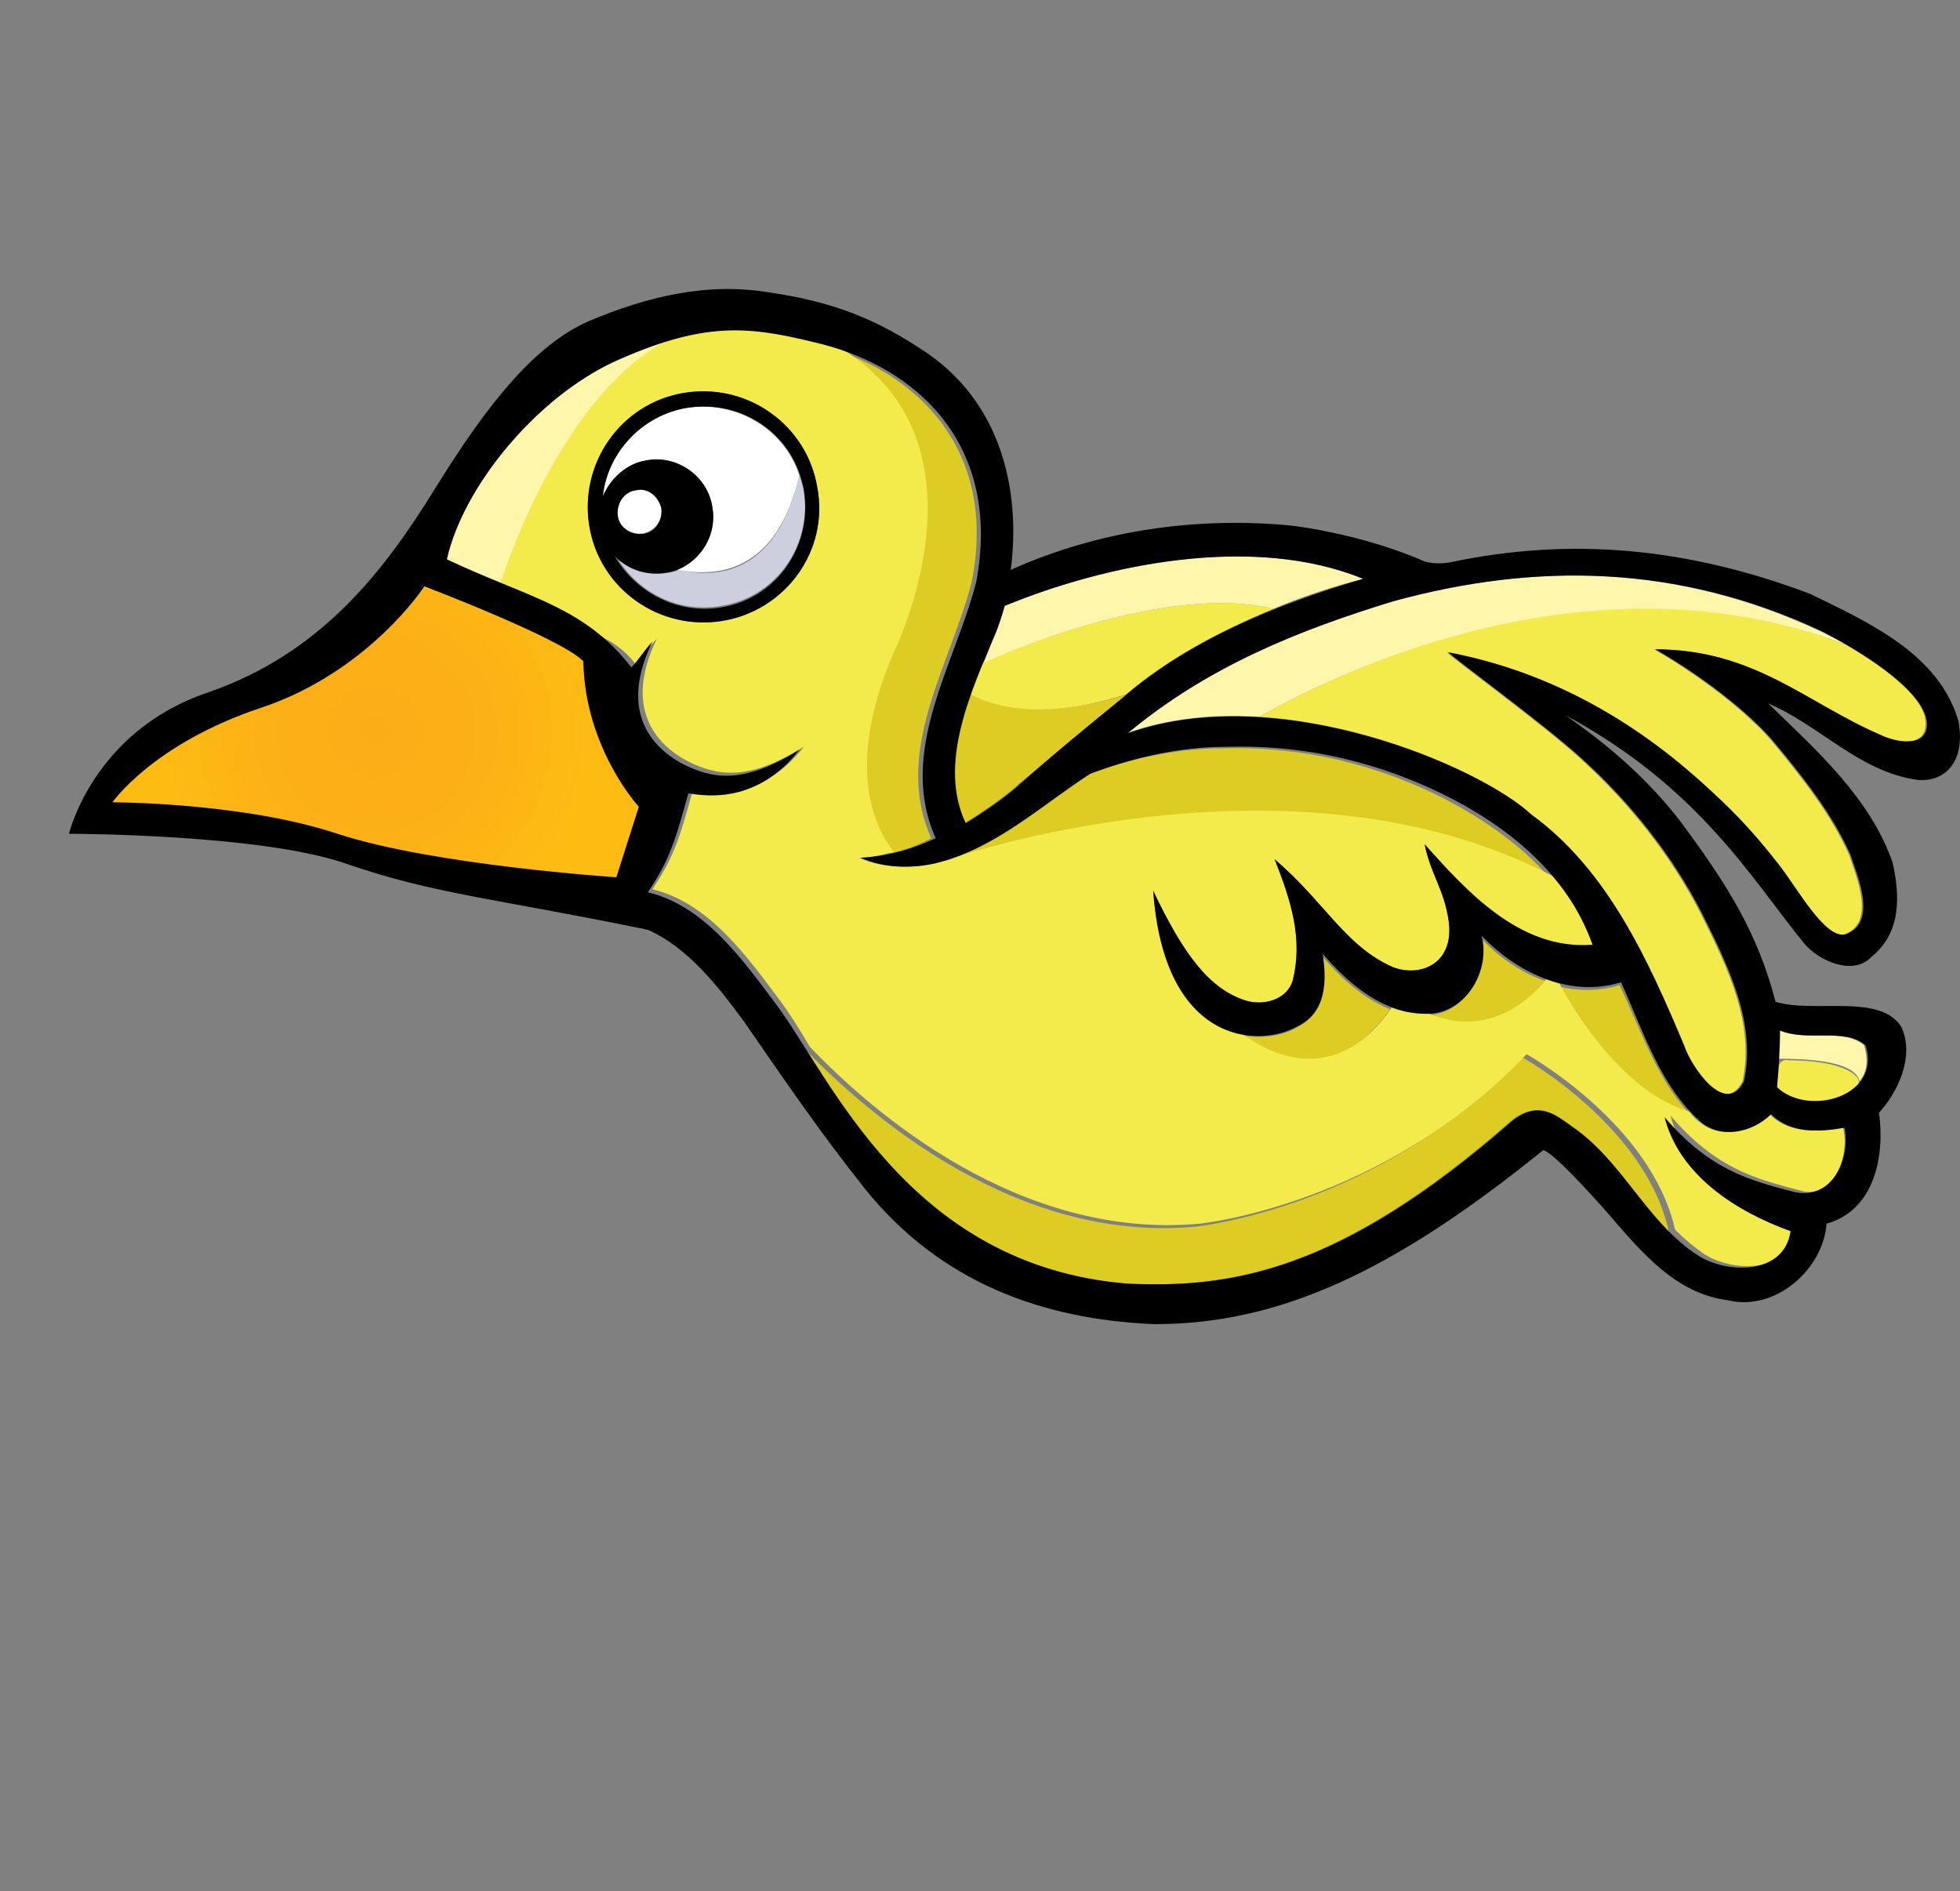 <?xml version="1.0" encoding="utf-8"?>
<!-- Generator: Adobe Illustrator 19.2.0, SVG Export Plug-In . SVG Version: 6.00 Build 0)  -->
<svg version="1.1" xmlns="http://www.w3.org/2000/svg" xmlns:xlink="http://www.w3.org/1999/xlink" x="0px" y="0px"
	 viewBox="0 0 130.7 126.1" style="enable-background:new 0 0 130.7 126.1;" xml:space="preserve">
<rect x="0" y="0" width="130.7" height="126.1" fill="#808080" stroke="none"/>
<style type="text/css">
	.st0{display:none;}
	.st1{display:inline;}
	.st2{fill:#FFFFFF;}
	.st3{fill:#010101;}
	.st4{fill:#DCCC23;}
	.st5{fill:#F3EB4B;}
	.st6{fill:#FDF6AB;}
	.st7{fill:#CDCFDE;}
	.st8{display:inline;fill:#010101;}
	.st9{display:inline;fill:url(#SVGID_1_);}
	.st10{fill:url(#SVGID_2_);}
	.st11{fill:url(#SVGID_3_);}
	.st12{display:inline;fill:url(#SVGID_4_);}
</style>
<g id="Layer_1" class="st0">
	<g class="st1">
		<path class="st2" d="M49.3,32.7c3.7,0,6.7,3,6.7,6.7c0,3.7-3,6.7-6.7,6.7c-2.9,0-5.4-1.9-6.3-4.5c0.7,1,1.8,1.7,3.2,1.7
			c2.1,0,3.8-1.7,3.8-3.8c0-2.1-1.7-3.8-3.8-3.8c-1.4,0-2.6,0.8-3.3,1.9C43.7,34.8,46.3,32.7,49.3,32.7z"/>
		<ellipse class="st2" cx="45" cy="39" rx="1.4" ry="1.4"/>
		<path class="st3" d="M42.9,37.6c-0.2,0.6-0.2,1.2-0.2,1.8c0,0.8,0.1,1.5,0.4,2.2c-0.4-0.6-0.7-1.3-0.7-2.1
			C42.4,38.8,42.5,38.2,42.9,37.6z"/>
		<path class="st4" d="M100.5,66.3c-1.9-0.5-3.8-0.9-5.7-1c0.2,1.5,0.4,3.2-1,4.2c-0.7,0.4-1.4,0.7-2.1,0.9
			C95.2,70.8,99.9,70.6,100.5,66.3z"/>
		<path class="st4" d="M88,70.5c-2.2-0.4-4.3-1.6-5.9-3.1c0.3,1.9,0.5,3.9-0.1,5.7c-0.7,2-1.9,3-3.2,3.1
			C80.9,76.9,85.8,77.7,88,70.5z"/>
		<path class="st4" d="M94.9,75.9c-17.5,21.6-34.1,6.7-34.1,6.7c-5.4-4-9.8-8.2-13-11.4C51.8,77.6,56.3,84,63,87.7
			c5.2,2.9,11.7,3.6,17.3,2.2c4-1,12-4.5,17-11.4c3.1-1.3,6.9,0,9.3,2.3c1.4,1.4,2.9,2.9,4.7,3.8C104.9,72,94.9,75.9,94.9,75.9z"/>
		<path class="st4" d="M59.7,51.8c-4.6,6.4-2.3,12.7-1.3,14.8c1.6,0.1,3.5-0.3,2.4-2.1C58.4,58,63.6,52.7,66,47.3
			c2.7-7.3-0.2-12.9-5.3-16.1C68.4,40.7,59.7,51.8,59.7,51.8z"/>
		<path class="st4" d="M64.9,31.1c0.3,0.2,0.5,0.5,0.8,0.7c6.4,6.3,3.5,15.7,1.3,18.9c-2.5,4-6.2,9.2-3.3,13.9
			c4.5-2.7,5.7-7.9,6.5-12.7c0.7-4.6,1.5-12.4,3.4-18c0.5-1.4,1-2.6,1.5-3.7C72.7,31.7,69.3,32.6,64.9,31.1z"/>
		<path class="st5" d="M84.1,16.3c-14.9,3.6-19.6,10.6-20.9,13.5c0.6,0.4,1.2,0.9,1.7,1.4c4.4,1.5,7.8,0.5,10.3-0.9
			c2.2-4.3,5.3-6.6,9.5-8.4c-2.4,0.3-4.9,1.4-7.2,1.5c1.3-1.8,4.2-2.2,6.3-3c5.5-1.1,19.5-8.2,23.2-15.9c0.4-0.8,0.2-2.1-0.9-2.1
			c-0.6-0.1-1.3,0.1-2,0.5C96.6,14.1,84.1,16.3,84.1,16.3z"/>
		<path class="st6" d="M63.2,29.8c1.3-2.9,6-9.9,20.9-13.5c0,0,12.5-2.2,19.9-13.3c-1.3,0.6-2.7,1.6-3.8,2.3
			c-2.8,1.8-5.7,4.2-10.7,6.2c-7.4,2.8-15.1,4.7-22.1,8.4c-3.3,1.6-6.4,4.4-6.8,8.1C60.6,28.1,61.8,28.8,63.2,29.8z"/>
		<path class="st5" d="M120,70.8c-4.3,1.4-11.4-1.5-15-3.2c-1.5-0.5-3-0.9-4.5-1.3c-0.6,4.3-5.3,4.5-8.8,4.1
			c-1.2,0.3-2.5,0.3-3.8,0.1c-2.1,7.3-7.1,6.5-9.2,5.8c-0.8,0.1-1.6-0.1-2.5-0.5C73.9,73.6,73.3,70,73,67c1.2,3.3,1.6,4.6,3.2,6.3
			c1.1,0.8,3,0.7,3.5-0.7c1.6-4.2-0.4-9.6-1.5-12.5c0.7-0.8,2.7,3.2,3.5,4.1c2.4,2.9,5.9,4.9,9.7,4.3c2-0.4,1.5-2.8,0.1-3.6
			c-4.2-2.4-7.6-6.5-9-11.1c2.6,2.4,7.9,4.3,9.8,4.8c2.4,0.6,4.9,1,7.3,1c2.1,0.1,5-0.6,5-3.1c0-1.6-1.6-2.8-3.2-2.8
			c-3.4-0.2-6.3-0.9-9.5-2.1c-1.6-0.6-5.8-3-6.2-4c5.9,1.2,11.6,2.2,18,1.1c10.1-2,9.4-4.7,8.1-5.2c-4.1-0.9-7.4-0.4-11.2-0.8
			c-3.8-0.3-9.5-1.3-11.5-2.6c8.7,0.3,17.5-1.8,25-6.4c2.1-1.3,4.4-2.9,5.1-5.4c0.6-2.4-2.6-0.5-4.6,0c-8.2,2.3-21.1,4.6-25.2,2.3
			c2.3,0.2,10.6-3.2,12.5-4.1c4.8-2.1,9.5-4.6,13.5-8c1.9-1.7,4.2-3.5,5.7-5.7c1.9-2.4,1.9-3.6,0.9-3.8
			c-3.1,7.6-31.8,16.8-31.8,16.8c-9.3,2.5-11.6,11.6-11.6,11.6c-1.6,5.3-2,10.2-3,13.7c-2.6,9.4-6.1,12.3-8,13.2
			c-2.7,3-6.8,4.5-10.5,3c-0.1-0.2-0.1-0.5-0.2-0.7c0.3,0.1,0.8,0.2,1.2,0.2c-1-2-3.3-8.4,1.3-14.8c0,0,8.7-11.2,1-20.6
			c-0.9-0.5-1.8-1-2.7-1.4c-2.5-0.9-4.9-1.6-7.5-1.9C41.2,29.1,34,41.7,32.8,43.8c3.6,2.9,6.7,1.1,10,5.3c0.6-0.4,1.1-1,1.6-1.4
			c-4.1,5.7,0.8,8.7,2.3,9.2c2,0.8,4.2,0.2,6.1-0.6c-3.3,3-6.6,2-7.7,1.7c-1.2,2.7-1.9,4.1-3.8,6.1c2.3,1.1,3.4,2.2,4.6,3.9
			c0.6,1.1,1.3,2.1,1.9,3.2c3.1,3.2,7.6,7.4,13,11.4c0,0,16.6,14.9,34.1-6.7c0,0,10-3.9,16.5,8.7c1.2,0.6,2.4,0.9,3.8,0.8
			c1.8-0.4,3.3-1.8,4.4-3.3c-4,1.3-8.8-1.6-10.1-5.4c2.3,1.5,4.3,3.9,7.3,3.7c2.5,0.4,4.8-1.5,5.1-3.9c-3.9,0.7-8.7-0.2-11.1-3.6
			c3.9,2.3,9.8,3.7,13.2-0.1c0.7-0.9,0.9-1.8,0.6-2.4C123.3,69.6,120,70.8,120,70.8z M49.3,47.1c-4.2,0-7.7-3.4-7.7-7.7
			c0-4.2,3.4-7.7,7.7-7.7c4.2,0,7.7,3.4,7.7,7.7C57,43.6,53.6,47.1,49.3,47.1z"/>
		<path class="st6" d="M75.9,50.9c1-3.5,1.3-8.4,3-13.7c0,0,2.3-9,11.6-11.6c0,0,28.7-9.2,31.8-16.8c-0.9-0.2-2.5,0.4-4.2,1.6
			c-9,4.6-18.3,7.8-27.5,11.1c-5.5,1.5-10.8,5-13.4,10.2c-5.2,9.7-2.4,21.8-8.3,31.2c-0.3,0.4-0.6,0.8-0.9,1.2
			C69.8,63.2,73.2,60.3,75.9,50.9z"/>
		<path class="st6" d="M119.7,69.7c-5,0.9-9.8-0.6-14.6-2c3.6,1.7,10.7,4.6,15,3.2c0,0,3.3-1.2,4.6-0.5
			C124.1,69.1,122.1,68.7,119.7,69.7z"/>
		<path class="st6" d="M50.5,27.9c-2.2-0.2-4.5-0.1-7.3,0.7C38,30.1,31.3,38.7,29.3,43.3c0.9,0.6,2,1,2.8,1.6
			C33.4,42.8,41.2,29.1,50.5,27.9z"/>
		<g id="XMLID_2_">
			<g>
				<path class="st7" d="M55.5,36.9c0-0.5,0-1-0.1-1.5c0.7,1.1,1.2,2.5,1.2,3.9c0,4-3.2,7.2-7.1,7.2c-3.4,0-6.3-2.5-6.9-5.7
					c1.3,2,3.4,3.2,5.9,3.2C52.4,44.1,55.5,40.9,55.5,36.9z"/>
			</g>
		</g>
		<path class="st3" d="M126.7,68.1c1.8,2.1,0.2,4.7-1.3,6.4c-0.4,5.6-3.7,6.2-5.1,9.6c-1.3,2.3-3.7,3.5-6.2,3.6
			c-7.4-0.2-8.4-8.9-14.7-8.1C83,99.7,66.2,92.4,61.2,89.5c-6.4-3.9-11.2-10.1-14.6-16.7c-1.4-2.7-6.3-6.6-6.3-6.6
			s-13.9-3.3-21.6-5.4S5.2,59.6,5.2,59.6s2-6.4,12.3-9.9c10.3-3.5,9.5-9,13.1-14.4s4.8-7.8,13.3-9.7c4.6-1,9.3-0.5,13.9,1.3
			c1.9-10.3,20.4-13.5,25.2-15.4C88.8,9.7,93.4,7.6,99.3,3c2.9-1.9,5.9-4,8.8-2.6c1.8,1.1,1.5,3.7,0.7,5.5c-2.7,6-8.9,9.1-14.3,12.3
			c8.6-3,16.5-6.7,24.6-11c1.2-0.5,3.1-1.2,4.5-0.5c2,0.7,2.1,3.3,1.3,5c-4.7,7.7-12.5,13-20.8,16.4c5-0.8,8.8-1.2,14.7-3.3
			c2.9-0.9,3.2,2.9,1.6,6c-4.2,7.2-13.2,8.4-20.7,10.1c3.3,0.2,6.4,0,9.8-0.1c2.1-0.2,5.1,0.4,5.5,2.9c0.3,2.7-2.6,4-4.6,5
			c-3.5,1.6-6.9,2.3-10.5,2.5c1.8,0.6,3.3,0.9,5,1.7c2,1,3.1,4.1,1.4,6.3c-4.1,4.4-13,2.9-18.6-0.2c2,1.6,3.7,4.2,6.5,4.1
			c8.1,0.5,15.4,5.6,23.6,4.4C120.7,66.6,124.5,65.5,126.7,68.1z M124,72.7c2.1-2.7-0.7-4.6-4.4-3c-8.6,1.5-16.4-3.7-24.8-4.4
			c0.2,1.5,0.4,3.2-1,4.2c-3.7,2.5-8.8,0.8-11.8-2.1c0.3,1.9,0.5,3.9-0.1,5.7c-1.1,3.2-3.5,3.8-5.6,2.6C73.9,73.6,73.3,70,73,67
			c1.2,3.3,1.6,4.6,3.2,6.3c1.1,0.8,3,0.7,3.5-0.7c1.6-4.2-0.4-9.6-1.5-12.5c0.7-0.8,2.7,3.2,3.5,4.1c2.4,2.9,5.9,4.9,9.7,4.3
			c2-0.4,1.5-2.8,0.1-3.6c-4.2-2.4-7.6-6.5-9-11.1c2.6,2.4,7.9,4.3,9.8,4.8c2.4,0.6,4.9,1,7.3,1c2.1,0.1,5-0.6,5-3.1
			c0-1.6-1.6-2.8-3.2-2.8c-3.4-0.2-6.3-0.9-9.5-2.1c-1.6-0.6-5.8-3-6.2-4c5.9,1.2,11.6,2.2,18,1.1c10.1-2,9.4-4.7,8.1-5.2
			c-4.1-0.9-7.4-0.4-11.2-0.8c-3.8-0.3-9.5-1.3-11.5-2.6c8.7,0.3,17.5-1.8,25-6.4c2.1-1.3,4.4-2.9,5.1-5.4c0.6-2.4-2.6-0.5-4.6,0
			c-8.2,2.3-21.1,4.6-25.2,2.3c2.3,0.2,10.6-3.2,12.5-4.1c4.8-2.1,9.5-4.6,13.5-8c1.9-1.7,4.2-3.5,5.7-5.7c3.5-4.5,0.5-4.8-3.3-2.3
			c-9,4.6-18.3,7.8-27.5,11.1c-5.5,1.5-10.8,5-13.4,10.2c-5.2,9.7-2.4,21.8-8.3,31.2c-2.6,3.8-7.2,5.9-11.4,4.2
			c-0.1-0.2-0.1-0.5-0.2-0.7c1.4,0.4,5,0.4,3.7-1.9C58.4,58,63.6,52.7,66,47.3c3.2-8.5-1.4-14.7-8.1-17.5c-4.7-1.6-8.7-2.8-14.8-1.2
			c-5.2,1.5-10.9,9.2-12.8,13.9c5,3.5,10.1,2,12.4,6.6c0.6-0.4,1.1-1,1.6-1.4c-4.1,5.7,0.8,8.7,2.3,9.2c2,0.8,4.2,0.2,6.1-0.6
			c-3.3,3-6.6,2-7.7,1.7c-1.2,2.7-1.9,4.1-3.8,6.1c2.3,1.1,3.4,2.2,4.6,3.9c4.4,7.5,9.3,15.4,17.1,19.7c5.2,2.9,11.7,3.6,17.3,2.2
			c4-1,12-4.5,17-11.4c3.1-1.3,6.9,0,9.3,2.3c2.2,2.4,5,4.9,8.5,4.6c1.8-0.4,3.3-1.8,4.4-3.3c-4,1.3-8.8-1.6-10.1-5.4
			c2.3,1.5,4.3,3.9,7.3,3.7c2.5,0.4,4.8-1.5,5.1-3.9c-3.9,0.7-8.7-0.2-11.1-3.6C114.8,75.1,120.6,76.6,124,72.7z M106.9,4.6
			c0.4-0.8,0.2-2.1-0.9-2.1c-1.7-0.2-4.1,1.6-5.8,2.8c-2.8,1.8-5.7,4.2-10.7,6.2c-7.4,2.8-15.1,4.7-22.1,8.4
			c-3.3,1.6-6.4,4.4-6.8,8.1c0,0.2,3.1,1.8,5.1,3.9c6.4,6.3,3.5,15.7,1.3,18.9c-2.5,4-6.2,9.2-3.3,13.9c4.5-2.7,5.7-7.9,6.5-12.7
			c0.7-4.6,1.5-12.4,3.4-18c2.2-6.8,5.7-9.8,11-12.1c-2.4,0.3-4.9,1.4-7.2,1.5c1.3-1.8,4.2-2.2,6.3-3
			C89.2,19.3,103.2,12.2,106.9,4.6z"/>
		<path class="st3" d="M46.2,35.7c2.1,0,3.8,1.7,3.8,3.8c0,2.1-1.7,3.8-3.8,3.8c-1.3,0-2.5-0.7-3.2-1.7c-0.3-0.7-0.4-1.5-0.4-2.2
			c0-0.6,0.1-1.2,0.2-1.8C43.5,36.5,44.8,35.7,46.2,35.7z M46.5,39c0-0.8-0.6-1.4-1.4-1.4c-0.8,0-1.4,0.6-1.4,1.4
			c0,0.8,0.7,1.4,1.4,1.4C45.8,40.4,46.5,39.8,46.5,39z"/>
		<path class="st3" d="M49.3,31.7c4.2,0,7.7,3.4,7.7,7.7c0,4.2-3.4,7.7-7.7,7.7c-4.2,0-7.7-3.4-7.7-7.7
			C41.7,35.2,45.1,31.7,49.3,31.7z M56,39.4c0-3.7-3-6.7-6.7-6.7c-3.1,0-5.7,2.1-6.5,4.9c-0.3,0.6-0.5,1.2-0.5,1.9
			c0,0.8,0.2,1.5,0.7,2.1c0.9,2.6,3.4,4.5,6.3,4.5C53,46.1,56,43.1,56,39.4z"/>
	</g>
	<path class="st8" d="M23.5,19.6"/>
	<radialGradient id="SVGID_1_" cx="26.029" cy="53.655" r="14.082" gradientUnits="userSpaceOnUse">
		<stop  offset="0" style="stop-color:#FBAD18"/>
		<stop  offset="0.444" style="stop-color:#FCB017"/>
		<stop  offset="0.952" style="stop-color:#FDBA12"/>
		<stop  offset="1" style="stop-color:#FEBC12"/>
	</radialGradient>
	<path class="st9" d="M8.5,57.6c0,0,2.7-3.9,9.9-6.3c7.2-2.4,11-7,11-7s9.1,2.5,10.6,3.9c0.1,5.8,3.7,9.7,3.7,9.7L39.9,63
		c0,0-10.1-1.2-16.4-3.3S8.5,57.6,8.5,57.6z"/>
</g>
<g id="Layer_3">
	<g>
		<ellipse transform="matrix(0.986 -0.167 0.167 0.986 -5.086 7.579)" class="st2" cx="42.6" cy="34.1" rx="1.5" ry="1.5"/>
		<path class="st5" d="M118.6,71.2c0,0.4-0.1,0.7-0.1,1.1c0,0.2,0.1,0.4,0.2,0.5c1.5,1.1,3.9,0.9,5.1-0.3c0.2-0.2,0.2-0.5,0-0.7
			c-0.8-0.9-3.1-1.1-4.6-1.1C118.9,70.6,118.6,70.9,118.6,71.2z"/>
		<path class="st6" d="M124.3,69.7c-1.4-1.2-3.9-0.2-5.7-1c0,0.6,0,1.2,0,1.9c1.7,0,5.1,0.1,5.4,1.5
			C124.5,71.5,124.6,70.7,124.3,69.7z"/>
		<path class="st7" d="M53.3,31.7c-1.5,6.6-5.5,6.9-8,6.3c-0.3,0.1-0.6,0.2-0.8,0.2c-1.3,0.2-2.5-0.2-3.4-1.1c1.4,2.4,4.1,3.8,7,3.3
			c3.7-0.6,6.1-4.1,5.5-7.8C53.5,32.3,53.4,32,53.3,31.7z"/>
		<path class="st2" d="M53.3,31.7c-1-3.1-4.2-5-7.5-4.5c-3,0.5-5.3,3-5.6,5.9c0.5-1.2,1.6-2.2,2.9-2.4c2.1-0.4,4.1,1.1,4.4,3.1
			c0.3,1.8-0.7,3.5-2.3,4.2C47.8,38.5,51.8,38.2,53.3,31.7z"/>
		<path class="st6" d="M123.1,43c-0.5-0.3-1.1-0.6-1.7-0.9c-9.6-4.5-19.1-4.6-28.6-2c-6.3,1.4-13,4.3-17.7,8.8
			c2.8-1,5.8-1.3,8.9-1.1C89.6,44.6,106.4,36.7,123.1,43z"/>
		<path class="st5" d="M123.1,43c-16.7-6.4-33.5,1.6-39.1,4.8c7.9,0.5,15.7,4.2,18,6.5c5.1,3.7,7.8,9.7,10.2,15.4
			c0.5,1.5,2.8,4.8,4,2.4c0.8-3.8-0.9-7.4-2.8-11.2c-2-3.9-4.8-7.4-8-10.3c-2.5-2.3-8.7-6.8-8.9-7.1c6.3,1.2,11.9,4.2,16.8,8.6
			c1.9,1.7,3.3,3.1,5.1,5.4c1.3,1.6,3.2,5.2,4.6,4.8c2.1-0.8,0.8-3.8,0.3-5.3c-1.2-2.7-3.1-5.1-5-7.4c-1.3-1.6-4.2-4.1-8-6.3
			c6.6,0,10.1,3.6,15,5.7c1,0.5,3.1,0.9,3.1-0.7C128.5,46.7,126,44.7,123.1,43z"/>
		<path class="st4" d="M64.7,46.3c-1,2.9-1.6,5.9-0.4,8.6c1.8-1.1,3.2-2.2,3.6-2.6c2.1-1.7,4.9-4,7-5.8c0.1-0.1,0.2-0.1,0.3-0.2
			C69.5,48.1,66.2,47,64.7,46.3z"/>
		<path class="st5" d="M65.5,44.2c-0.3,0.7-0.5,1.4-0.8,2.1c1.5,0.8,4.8,1.8,10.4,0c2.8-2.4,6.2-4.2,9.8-5.7
			C78.4,39,68.4,42.9,65.5,44.2z"/>
		<path class="st6" d="M84.9,40.6c1.9-0.8,4-1.5,6-2c-7.3-3-17.1-1-23.9,1.8c-0.2,0.7-0.4,1.3-0.6,1.8c-0.3,0.6-0.5,1.3-0.8,2
			C68.4,42.9,78.4,39,84.9,40.6z"/>
		<path class="st4" d="M92.7,67.3c-1.8-0.7-3.3-2.1-4.6-3.6c0.3,1.9,0.2,3.9-1.6,4.8c-1,0.6-2.4,0.8-3.9,0.5
			C84.8,70.7,89,72.5,92.7,67.3z"/>
		<path class="st4" d="M112.6,74.2c-2.2-2.4-3.2-5.6-4.6-8.5c-1.4,0.4-2.7,0.4-4,0.1C105.1,67.8,108.4,73,112.6,74.2z"/>
		<path class="st4" d="M101.5,70.5c-9.6,10.1-21.8,11.3-21.8,11.3c-12,1.1-21.8-7.5-26-11.8c3.7,5.8,9.3,14.7,21.4,15.6
			c6.8,0.3,14.1-0.7,25.7-10.9c1.7-1.3,2.8-0.4,3.9,0.4c2.7,1.9,4.3,4.8,6.6,7.1C109.8,75.1,101.5,70.5,101.5,70.5z"/>
		<path class="st6" d="M47.4,22.2c-2.1,0.2-4.3,0.8-6.7,1.9c-4.9,2.4-10.7,9.3-11.8,14.3c1.4,0.7,4.3,1.2,5.5,1.9
			C35.1,37.9,39.3,25,47.4,22.2z"/>
		<path class="st4" d="M103,65.4c-1.7-0.6-3.2-1.7-4.3-2.9c0.6,2.3-1,5.1-3.5,5.2C97.1,68.5,100.2,68.8,103,65.4z"/>
		<path class="st4" d="M59.4,43.6c-3.3,7.9-1.1,11.9,0,13.3c1-0.2,1.9-0.6,2.7-1c-2.6-5.8,1.3-11.6,2.7-17.1
			c1.6-8.1-2.8-13.3-8.9-15.4C66.2,29.8,59.4,43.6,59.4,43.6z"/>
		<g>
			<path class="st4" d="M103.3,58.5c-2-2.3-4.7-4.1-7.5-5.5c-2.5-1.2-7.5-3.3-14.3-3.1c-3.1,0-6.2,0.7-9.1,1.8
				c-2.9,1.9-5.7,4.4-9,5.6C67.3,56,87.5,50.3,103.3,58.5z"/>
			<path class="st5" d="M122.9,75.2c-1.7,0.3-3.6,0.4-4.9-0.9c-1.2,1.2-3.3,1.7-4.7,0.5c-0.3-0.2-0.5-0.5-0.7-0.7
				c-4.2-1.2-7.5-6.4-8.6-8.5c-0.3-0.1-0.6-0.2-0.9-0.3c-2.8,3.4-5.9,3.1-7.8,2.3c0,0,0,0,0,0c-0.9,0-1.7-0.1-2.5-0.4
				c-3.6,5.2-7.9,3.3-10,1.7c-2.6-0.5-5.4-3-5.9-9.5c2,4.2,3.7,6.5,6.1,7.3c1.2,0.4,2.8,0,3.2-1.3c0.7-2.8-0.1-5.3-1.2-8.1
				c3.3,2.8,4.7,5.8,7.9,7.2c1.9,0.7,4.1-0.3,3.7-3.1c-0.3-2.1-1.2-3.1-1.6-5.1c2.7,3,6.3,7.1,11.2,6.7c-0.6-1.7-1.5-3.3-2.7-4.6
				c-15.7-8.2-36-2.5-39.9-1.2c-0.2,0.1-0.5,0.2-0.7,0.2c-1.9,0.6-4.1,0.5-5.6-0.2c0.8,0,1.6-0.2,2.3-0.4c-1.1-1.4-3.4-5.4,0-13.3
				c0,0,6.9-13.8-3.4-20.2c-0.7-0.2-1.3-0.4-2-0.6c-2.6-0.7-5.3-1-8.2-0.7c-8.1,2.9-12.3,15.7-13,18c3.5,2.1,7,1.2,9.4,4.3
				c0.5-0.5,0.9-1.2,1.4-1.7c-3.1,6.4,2.3,8.5,3.8,8.8c2.1,0.5,4.2-0.5,6-1.6c-2.8,3.6-6.2,3.1-7.4,2.9c-0.8,2.9-1.2,4.4-2.7,6.6
				c3.8,0.9,6.4,4.6,8.5,7.4c0.6,0.8,1.3,1.9,2,3.1c4.2,4.4,14,12.9,26,11.8c0,0,12.2-1.2,21.8-11.3c0,0,8.3,4.6,9.9,11.7
				c0.6,0.6,1.2,1.1,1.9,1.6c2,1.3,5.8,1.3,6.2-1.6c-3.6-1.3-7.4-3.7-8.4-7.6c3,3.5,5.6,4.2,8.7,5C122.1,80,123.4,77.3,122.9,75.2z
				 M48.2,41.4c-4.2,0.7-8.2-2.1-8.9-6.3c-0.7-4.2,2.1-8.2,6.3-8.9c4.2-0.7,8.2,2.1,8.9,6.3C55.3,36.7,52.4,40.7,48.2,41.4z"/>
		</g>
		<path d="M42.4,32.7c-0.8,0.1-1.3,0.9-1.2,1.7c0.1,0.8,0.9,1.3,1.7,1.2c0.8-0.1,1.3-0.9,1.2-1.7C43.9,33.1,43.2,32.5,42.4,32.7z
			 M48.1,40.5c3.7-0.6,6.1-4.1,5.5-7.8c-0.6-3.7-4.1-6.1-7.8-5.5c-3,0.5-5.3,3-5.6,5.9c0.5-1.2,1.6-2.2,2.9-2.4
			c2.1-0.4,4.1,1.1,4.4,3.1c0.4,2.1-1.1,4.1-3.1,4.4c-1.3,0.2-2.5-0.2-3.4-1.1C42.4,39.5,45.2,41,48.1,40.5z M48.2,41.4
			c-4.2,0.7-8.2-2.1-8.9-6.3c-0.7-4.2,2.1-8.2,6.3-8.9c4.2-0.7,8.2,2.1,8.9,6.3C55.3,36.7,52.4,40.7,48.2,41.4z"/>
		<path d="M29.8,37.3c5.5,2.6,9.1,3.1,12.3,7.2c0.5-0.5,0.9-1.2,1.4-1.7c-3.1,6.4,2.3,8.5,3.8,8.8c2.1,0.5,4.2-0.5,6-1.6
			c-2.8,3.6-6.2,3.1-7.4,2.9c-0.8,2.9-1.2,4.4-2.7,6.6c3.8,0.9,6.4,4.6,8.5,7.4c3.7,4.9,8.8,17.5,23.5,18.7
			c6.8,0.3,14.1-0.7,25.7-10.9c1.7-1.3,2.8-0.4,3.9,0.4c3.4,2.3,5,6.4,8.4,8.6c2,1.3,5.8,1.3,6.2-1.6c-3.6-1.3-7.4-3.7-8.4-7.6
			c3,3.5,5.6,4.2,8.7,5c2.5,0.5,3.7-2.2,3.3-4.3c-1.7,0.3-3.6,0.4-4.9-0.9c-1.2,1.2-3.3,1.7-4.7,0.5c-2.7-2.4-3.8-6-5.3-9.3
			c-3.6,1.1-7.1-0.8-9.3-3.1c0.6,2.3-1,5.1-3.5,5.2c-2.9,0.1-5.3-1.9-7.1-4c0.3,1.9,0.2,3.9-1.6,4.8c-2.8,1.6-9,1.1-9.7-9
			c2,4.2,3.7,6.5,6.1,7.3c1.2,0.4,2.8,0,3.2-1.3c0.7-2.8-0.1-5.3-1.2-8.1c3.3,2.8,4.7,5.8,7.9,7.2c1.9,0.7,4.1-0.3,3.7-3.1
			c-0.3-2.1-1.2-3.1-1.6-5.1c2.7,3,6.3,7.1,11.2,6.7c-1.7-4.8-5.8-8-10.1-10.1c-2.5-1.2-7.5-3.3-14.3-3.1c-3.1,0-6.2,0.7-9.1,1.8
			c-3.1,2-6,4.7-9.7,5.8c-1.9,0.6-4.1,0.5-5.6-0.2c1.8-0.1,3.5-0.6,5-1.3c-2.6-5.8,1.3-11.6,2.7-17.1c1.7-9-3.8-14.4-10.9-16
			c-4.5-1.1-7.4-1.3-13.2,1.3C35.8,26.5,30.9,32.4,29.8,37.3z M130.6,48.1c0.5,2.8-1,4.1-2.8,3.9c-3.9-0.6-6.4-3.6-9.9-5.1
			c3.2,3.1,6.8,6.3,8.3,10.6c0.5,2.2,0.6,4.7-1.4,6.3c-1.2,1.3-3.5,0.3-4.5-0.9c-3.5-4.3-7-10.4-15.9-15.2c3,2.1,5.4,4.2,7.6,7
			c3.2,4.3,5.2,7.5,6.4,12.1c2.5,0.8,7-0.6,8.4,1.7c0.9,2-0.3,4.4-1.5,5.7c0.4,2.9-0.3,6.5-3.5,7.4c-0.2,3-3.4,5.9-6.6,5.1
			c-3.1-0.4-5.2-2.6-7.3-5c-1-1.2-4.3-4.9-5-5c-10,8.1-17.6,11.6-25.9,11.6c-7.5-0.3-14.3-2.8-19.3-9c-3.1-3.9-5.4-7.3-8.1-11.2
			c-1.7-2.3-3.7-4.9-6.4-6.1c-0.2,0-0.3-0.1-0.5-0.1c-9.8-2-13.8-2.3-19.6-4.3c-5.7-2-18.5-2-18.5-2s1.6-6.8,9.2-9.4
			s11.8-8.1,15.2-13.6s6.6-9.6,10.3-11.2c3.8-1.6,7.8-2.6,12-1.9c4.1,0.6,7.1,1.7,10.6,4.1c5.3,3.7,6.1,9.9,5.5,14.4
			c5.8-2.6,12.1-3.5,18.2-3c2.2,0.2,6.1,1,9.3,2.4c0.5,0.2,1.2,0.2,1.8,0.1c8-1.7,15.8-1,24,2.1C124.6,41.5,129.3,43.6,130.6,48.1z
			 M125.4,49c1,0.5,3.1,0.9,3.1-0.7c0-1.9-3.5-4.4-7-6.2c-9.6-4.5-19.1-4.6-28.6-2c-6.2,1.9-12.3,4.3-17.7,8.8
			c10.1-3.6,23.6,2.3,26.9,5.4c5.1,3.7,7.8,9.7,10.2,15.4c0.5,1.5,2.8,4.8,4,2.4c0.8-3.8-0.9-7.4-2.8-11.2c-2-3.9-4.8-7.4-8-10.3
			c-2.5-2.3-8.7-6.8-8.9-7.1c6.3,1.2,11.9,4.2,16.8,8.6c1.9,1.7,3.3,3.1,5.1,5.4c1.3,1.6,3.2,5.2,4.6,4.8c2.1-0.8,0.8-3.8,0.3-5.3
			c-1.2-2.7-3.1-5.1-5-7.4c-1.3-1.6-4.2-4.1-8-6.3C117,43.3,120.5,46.9,125.4,49z M118.5,72.5c2.1,2,7,0.6,5.9-2.8
			c-1.4-1.2-3.9-0.2-5.7-1C118.7,70,118.6,71.3,118.5,72.5z M74.9,46.5c4.4-3.8,10.2-6.2,16-7.9c-7.3-3-17.1-1-23.9,1.8
			c-0.2,0.7-0.4,1.3-0.6,1.8c-1.6,3.8-3.9,8.7-2,12.7c1.8-1.1,3.2-2.2,3.6-2.6C70,50.5,72.8,48.2,74.9,46.5z"/>
	</g>
	<radialGradient id="SVGID_2_" cx="25.047" cy="48.815" r="14.189" gradientUnits="userSpaceOnUse">
		<stop  offset="0" style="stop-color:#FBAD18"/>
		<stop  offset="0.444" style="stop-color:#FCB017"/>
		<stop  offset="0.952" style="stop-color:#FDBA12"/>
		<stop  offset="1" style="stop-color:#FEBC12"/>
	</radialGradient>
	<path class="st10" d="M7.5,53.5c0,0,2.7-3.9,9.9-6.3c7.2-2.4,10.9-8.1,10.9-8.1s9.2,3.5,10.6,5c0.1,5.8,3.7,9.7,3.7,9.7l-1.5,4.7
		c0,0-12.2-0.8-18.6-2.9C16.2,53.5,7.5,53.5,7.5,53.5z"/>
</g>
<g id="Layer_5" class="st0">
	<g class="st1">
		<path class="st5" d="M111.2,68c-1.3-1.4-2.6-2.6-4-3.7c1,1.1,1.4,2.4,1.4,3.7c1.2,1.7,4,6,3,10.2c0.1,0.1,0.3,0.2,0.4,0.3
			c2,1.4,3.9,3.5,6.3,5.2c1.5,1.1,3.8-0.3,3.5-2.2c0.1-4-6.8-8.4-6.9-8.5c4.4,1.1,7.1,3,8.4,6.5c2.6-0.5,3.1-4.4,1.3-6.1
			c-2.1-2.6-5.5-3.5-8.7-3.2c3.6-2.4,8.9-0.8,11.3,3c0.8-0.8,1.1-1.8,1-2.8C123.7,66.1,111.2,68,111.2,68z"/>
		<path class="st4" d="M108.5,68c0,0.5-0.1,0.9-0.2,1.4c-0.4,2.3-3,3.2-5,3.4c2.2,2.6,5.6,3.4,8.3,5.4C112.5,74,109.8,69.7,108.5,68
			z"/>
		<ellipse transform="matrix(0.975 -0.224 0.224 0.975 -5.876 10.155)" class="st2" cx="41.8" cy="31" rx="1.5" ry="1.5"/>
		
			<radialGradient id="SVGID_3_" cx="49.313" cy="73.869" r="4.18" gradientTransform="matrix(1.129 0 0 1.144 -6.942 -41.879)" gradientUnits="userSpaceOnUse">
			<stop  offset="0" style="stop-color:#FBAD18"/>
			<stop  offset="0.146" style="stop-color:#F6AD1B"/>
			<stop  offset="0.315" style="stop-color:#EBB020"/>
			<stop  offset="0.493" style="stop-color:#DAB527"/>
			<stop  offset="0.679" style="stop-color:#C0B931"/>
			<stop  offset="0.869" style="stop-color:#9BBD3C"/>
			<stop  offset="1" style="stop-color:#78C143"/>
		</radialGradient>
		<ellipse class="st11" cx="48.7" cy="42.7" rx="5" ry="4.5"/>
		<path class="st4" d="M67.4,90.9c-0.8-2-1.4-3.8-2.1-5.7c-1.5-0.6-2.6-1.2-3.5-1.7c-4.3-2.6-7.9-6.2-10.8-10.3
			c0.5,2.5,0.3,6.1,0.3,7.7c0,0.5,0,1-0.1,1.5c1.2,1.3,4.7,5.1,5.4,9.7c0.5-2,0.8-4.1,0.8-6.3c0.2,0.4,0.3,0.8,0.4,1.3
			c0.5,0.5,4.2,4.4,5.2,9.2c0.4-3.2,0.5-6.4-0.2-9.5c1.1,0.8,1.7,3.9,2.1,6.4c1.7,2.2,5.6,7.7,5.1,13.1c1-0.5,1.6-1.9,1.3-3
			C70.1,99.2,69.1,95,67.4,90.9z"/>
		<path class="st5" d="M65,93.2c0.2,1.3,0.3,2.5,0.4,3.1c0.3,2.4,0.6,4.9,1,7.3c0.2,1.3,1.1,2.7,2.5,2.9c0.4,0.1,0.8,0,1.1-0.2
			C70.7,101,66.7,95.4,65,93.2z"/>
		<path class="st5" d="M57.7,95.9c-0.8,4.8-1.9,9.5-2.4,14.3c-0.2,1.2,1,2.4,2.1,1.6c2.4-1.1,3.5-6.4,4.7-9.9c0.4-1.8,0.8-3.7,1-5.6
			c-1-4.9-4.7-8.7-5.2-9.2C58.6,89.9,58.1,93,57.7,95.9z"/>
		<path class="st6" d="M72,96.3c1.6,5.8,2.4,11.6,3.2,17.9c0.3,2.2,0.4,4.5,1,6.7c0.2,0.8,1,2.4,1.9,2.5c0-4.5-0.5-27.1-10.8-39.4
			C68.9,88.1,70.7,92.2,72,96.3z"/>
		<path class="st6" d="M124.5,66.6c-4.1-1-8.3-0.7-12.4-1.5c-4.4-4.6-23.3-16.3-43.2-13.4l0.1,1.1c-4.2,6.2-5.8,12.4-4.7,19.1
			c0.1,1.1,0.3,2.3,0.5,3.4c0.3-4.4,2-18.2,10.5-20.5c0,0,14.7-0.6,27.1,6.3c1.2,0.5,2.4,1.1,3.5,1.9c0.5,0.4,0.9,0.8,1.2,1.2
			c1.4,1.1,2.8,2.3,4,3.7c0,0,12.5-1.9,16.9,2.5C127.8,68.7,126.3,67,124.5,66.6z"/>
		<path class="st5" d="M75.3,54.8c-8.5,2.3-10.2,16.1-10.5,20.5c0.6,3,1.5,5.9,2.6,8.7c10.3,12.3,10.8,34.9,10.8,39.4
			c0.1,0,0.3,0,0.4,0c1.5-0.5,1.8-3.7,1.8-5.4c0.4-7.6-0.7-15.1-2.3-22.5c-1.4-4.8-2.2-9.8-4.5-14.3c2.5,2.1,5.8,6.2,9,10.3
			c5,5.8,8.5,12.6,12.8,18.9c1.3,1.9,3,2.5,4.8,1.8c1.2-0.9,1.2-2.2,0.8-3.4c-1.6-5.5-4.4-10.7-7.8-15.3c-4.2-5-10.8-13.8-12.9-16.9
			c3.6,2.3,6.3,5.9,9.5,8.7c4.5,4.5,8.8,8.4,13.9,11.6c1.2,0.5,3.5,0.3,3.3-1.4c0.1-3.5-2.5-6.1-4.8-8.4c-2.9-2.9-5.7-6-8.8-8.7
			c-1.4-1.2-5.4-4.4-7.6-6.6c0.6,0,5.1,2.7,6.8,3.8c2.8,2,5.7,3.9,8.4,6c1.7,1.3,3.9,2.3,6,1.4c1.3-3.3-1.9-5.9-4.1-7.8
			c-2.4-2.3-5.3-4-8.3-5.5c-1.9-0.9-5.9-2.9-5.9-3.1c3.9,0.3,7.4,1.9,11.2,2.8c1.6,0.5,3.4,1.2,5.1,0.5c1.6-1,1.3-3.4,0-4.5
			c-1.6-2-6.5-4.3-16.3-4.7c3-1.3,6.1-1,8.7-0.8c1.7,0.3,3.3,0.7,5,1.3C90,54.2,75.3,54.8,75.3,54.8z"/>
		<path class="st6" d="M61.2,53.5c1.4,0,3.4,0.5,4.2,2.9c0.9-1.3,2.1-2.6,3.6-3.6l-0.1-1.1C66.3,52,63.8,52.6,61.2,53.5z"/>
		<path class="st5" d="M61.2,53.5c-0.2,0.1-0.4,0.1-0.6,0.2c-1,0.3-1.5,0.6-2.3,0.8c-0.1-0.1-0.1-0.3-0.1-0.4
			c-4.1-1.2-2.1-9.6,0.6-15.6c1.3-3,2-6.2,2-6.2c1.6-5.7-1.6-9.7-3.8-11.7c-1.3-0.7-2.8-1.2-4.6-1.5c-2.4-0.3-4.6-0.5-6.9-0.3
			c-9.2,4.8-13.3,15.7-14,18.1c3.8,1.9,7.7,1.4,10.3,4.5c0.5-0.6,0.8-1.2,1.3-1.8c-2.7,6.5,2.8,8.3,4.3,8.5c2.1,0.3,4.2-0.8,5.9-1.9
			c-2.6,3.7-6,3.5-7.2,3.4c-0.6,2.9-0.8,4.8-2.2,7.1c-0.4,0.7-0.8,1.3-1.2,1.8c2,1.1,3.8,2.8,4.9,4.3c1.5,2,2.8,4.1,4.1,6.1
			c6,6.1,8.9,3.5,10.1,1.3c0-1.8,0.1-3.6,0.3-5.4c0.1-0.9,0.8-4.8,3.3-8.4C64.7,54,62.6,53.6,61.2,53.5z M47.8,38
			c-4.2,1-8.3-1.7-9.3-5.8c-1-4.2,1.7-8.3,5.8-9.3c4.2-1,8.3,1.7,9.3,5.8C54.6,32.9,52,37,47.8,38z"/>
		<path class="st4" d="M51.7,68.9c2.4,3.7,4.7,7.2,8,10c1.2,1,3.5,2.6,4.5,3c-0.3-0.6-1-2.2-1.5-4.5c-0.5-2.4-0.8-4.8-0.8-7.2
			C60.6,72.4,57.7,75,51.7,68.9z"/>
		<path class="st6" d="M45.5,18.8c-2.5,0.2-5,0.9-7.9,2.4c-4.8,2.6-9.1,8.9-10,13.9c1.3,0.5,2.7,1.2,3.8,1.8
			C32.3,34.4,36.4,23.5,45.5,18.8z"/>
		<path class="st4" d="M60.7,32.3c0,0-0.7,3.2-2,6.2c-2.6,6-4.7,14.5-0.6,15.6c-2-6.3,3-11.5,5.3-16.9c2-5.4,0.9-9.8-1.8-13
			c-0.4-0.4-2-2.2-4.7-3.6C59.1,22.5,62.3,26.5,60.7,32.3z"/>
		<path class="st2" d="M52.6,28.6c-1-3.4-4.5-5.5-8-4.7c-3,0.7-5.1,3.3-5.2,6.2c0.4-1.3,1.4-2.3,2.8-2.6c2.1-0.5,4.1,0.8,4.6,2.9
			c0.3,1.4-0.2,2.9-1.2,3.8C47.5,34.5,50.8,34.2,52.6,28.6z"/>
		<path class="st7" d="M52.6,28.6c-1.8,5.6-5.1,6-7,5.6c-0.5,0.4-1,0.7-1.6,0.8c-1.3,0.3-2.5-0.1-3.4-0.9c1.5,2.3,4.3,3.6,7.2,2.9
			c3.6-0.8,5.9-4.5,5.1-8.1C52.6,28.8,52.6,28.7,52.6,28.6z"/>
		<g>
			<path class="st6" d="M50.1,90.7c-0.6,2.7-1.5,5.3-2.6,7.7c-1.5,3.8-3.7,7.3-6,10.6c-0.8,1.2-1.8,2.6-1.4,4.2
				c0.2,0.3,0.5,0.6,0.8,0.7C43,111.5,50.4,101.7,50.1,90.7z"/>
			<path class="st5" d="M51.3,82.3c-0.1,2.8-0.5,5.6-1.1,8.4c0.3,11-7.2,20.8-9.2,23.2c1.1,0.5,2.5,0,3.4-0.8
				c5.1-4.5,9-10.3,11.2-16.7c0.4-1.5,0.8-2.9,1.1-4.4C55.9,87.4,52.5,83.6,51.3,82.3z"/>
		</g>
		<path class="st3" d="M41.5,29.5c-0.8,0.2-1.3,1-1.1,1.7c0.2,0.8,1,1.3,1.7,1.1c0.8-0.2,1.3-1,1.1-1.7C43,29.9,42.3,29.4,41.5,29.5
			z M40.4,34.1c1.5,2.3,4.3,3.6,7.2,2.9c3.6-0.8,5.9-4.5,5.1-8.1c-0.8-3.6-4.5-5.9-8.1-5.1c-3,0.7-5.1,3.3-5.2,6.2
			c0.4-1.3,1.4-2.3,2.8-2.6c2.1-0.5,4.1,0.8,4.6,2.9c0.5,2.1-0.8,4.1-2.9,4.6C42.6,35.3,41.3,34.9,40.4,34.1z M38.6,32.2
			c-1-4.2,1.7-8.3,5.8-9.3c4.2-1,8.3,1.7,9.3,5.8c1,4.1-1.7,8.3-5.8,9.3C43.7,38.9,39.5,36.3,38.6,32.2z"/>
		<path class="st3" d="M28.9,34.3c5.7,2.3,9.6,3.1,12.9,7.1c0.5-0.6,0.8-1.2,1.3-1.8c-2.7,6.5,2.8,8.3,4.3,8.5
			c2.1,0.3,4.2-0.8,5.9-1.9c-2.6,3.7-6,3.5-7.2,3.4c-0.6,2.9-0.8,4.8-2.2,7.1c-0.4,0.7-0.8,1.3-1.2,1.8c2,1.1,3.8,2.8,4.9,4.3
			c4.1,5.7,7,11.7,12.1,16.1c1.2,1,3.5,2.6,4.5,3c-0.3-0.6-1-2.2-1.5-4.5c-0.9-4.1-1.1-8.4-0.5-12.6c0.2-1.3,1.5-8.2,6.9-12
			c-4.2,6.2-5.8,12.4-4.7,19.1c0.9,8.6,5.2,16.3,7.7,24.4c1.6,5.8,2.4,11.6,3.2,17.9c0.3,2.2,0.4,4.5,1,6.7c0.3,0.9,1.2,2.8,2.3,2.5
			c1.5-0.5,1.8-3.7,1.8-5.4c0.4-7.6-0.7-15.1-2.3-22.5c-1.4-4.8-2.2-9.8-4.5-14.3c2.5,2.1,5.8,6.2,9,10.3c5,5.8,8.5,12.6,12.8,18.9
			c1.3,1.9,3,2.5,4.8,1.8c1.2-0.9,1.2-2.2,0.8-3.4c-1.6-5.5-4.4-10.7-7.8-15.3c-4.2-5-10.8-13.8-12.9-16.9c3.6,2.3,6.3,5.9,9.5,8.7
			c4.5,4.5,8.8,8.4,13.9,11.6c1.2,0.5,3.5,0.3,3.3-1.4c0.1-3.5-2.5-6.1-4.8-8.4c-2.9-2.9-5.7-6-8.8-8.7c-1.4-1.2-5.4-4.4-7.6-6.6
			c0.6,0,5.1,2.7,6.8,3.8c2.8,2,5.7,3.9,8.4,6c1.7,1.3,3.9,2.3,6,1.4c1.3-3.3-1.9-5.9-4.1-7.8c-2.4-2.3-5.3-4-8.3-5.5
			c-1.9-0.9-5.9-2.9-5.9-3.1c3.9,0.3,7.4,1.9,11.2,2.8c1.6,0.5,3.4,1.2,5.1,0.5c1.6-1,1.3-3.4,0-4.5c-1.6-2-6.5-4.3-16.3-4.7
			c3-1.3,6.1-1,8.7-0.8c2.9,0.6,5.9,1.3,8.5,3.3c2.3,1.8,3,4,2.4,6.4c-0.4,2.3-3,3.2-5,3.4c2.4,2.7,5.9,3.5,8.7,5.7
			c2,1.4,3.9,3.5,6.3,5.2c1.5,1.1,3.8-0.3,3.5-2.2c0.1-4-6.8-8.4-6.9-8.5c4.4,1.1,7.1,3,8.4,6.5c2.6-0.5,3.1-4.4,1.3-6.1
			c-2.1-2.6-5.5-3.5-8.7-3.2c3.6-2.4,8.9-0.8,11.3,3c2.4-2.3,0.3-6-2.6-6.6c-4.1-1-8.3-0.7-12.4-1.5c-4.4-4.6-23.3-16.3-43.2-13.4
			c-2.7,0.4-5.5,1.1-8.2,2.1c-1,0.3-1.5,0.6-2.3,0.8C55.9,48,61,42.7,63.4,37.3c2-5.4,0.9-9.8-1.8-13c-0.5-0.6-3.8-4.3-9.3-5.1
			c-4.9-0.6-9.1-0.8-14.8,2.1C32.8,23.8,29.7,29.3,28.9,34.3z M128.9,66.8c2,2.2,2.3,6.8-0.8,8.2c0.1,3-1.4,5.8-4.2,7
			c-0.4,3.1-3.8,5.1-6.7,3.6c-3.2-2-4.7-5.1-8.6-7.1c1.1,1.8,1.7,4.3,0.1,6c-1.2,1.9-3.6,1.2-5.4,0.7c2.9,3.1,6.3,6.6,5.9,11.2
			c-0.1,2.4-2.9,3.4-5,3c-2.6-0.5-4.4-2.6-6.8-3.5c3.1,4.9,7.1,11.9,5.1,16.7c-1.3,3.2-5,2.8-7.6,0.1c-5.1-4.9-7.6-11.8-12-17.2
			c-1.3-1.6-2.4-3.3-3.8-4.8c2.2,8.2,3.7,16.7,3.4,25.2c0,3.4-0.4,8.2-3.1,9.7c-2.2,0.9-4.3-0.7-5-2.9c-1.9-4.8-1.4-10.1-2.1-15.1
			c-1,1.9-3.4,1.8-5.1,1c-1.9-1.2-3-2.9-3.2-5.4c-1.3,3.5-2.2,7.3-5,9.9c-1.4,1.3-3.9,1.9-5.4,0.4c-1.6-1.9-1.1-4.5-0.7-6.7
			c-2.1,3.4-4.4,6.9-7.9,8.9c-2.2,1.5-5.6,1.6-7-1c-1-4,1.7-6.9,4-10.3c1.7-3,6.4-9.6,7-23.7c0.1-2.6,0.4-10.4-1.7-14.1
			c-1.4-2.5-3.8-7.2-6.7-8.2c-0.2,0.1-10.5-1.3-16.6-2.9c-6.1-1.6-11.7-2.4-19.5-2.2c3.8-5,8.4-9.1,13.1-10.8
			c4.8-1.7,8.9-8.4,8.9-8.4S29.8,21.8,37.6,18c3.8-1.8,7.9-2.4,12.2-2.1c1.6,0.1,4.2,0.6,6.3,1.4c1.2,0.5,4.5,2,6.9,4.6
			c6.4,6.3,3.5,15.7,1.3,18.9c-1.8,3-4.3,6.6-4.3,10.2c27.4-9.1,50.9,9.4,53,11.8c2.1,0.7,9.1,1.1,10.7,1.4
			C125.7,64.5,127.6,65.2,128.9,66.8z M69,106.5c1.7,0.3,2.8-1.7,2.5-3.1c-1.3-4.2-2.3-8.4-4-12.5c-0.8-2-1.4-3.8-2.1-5.7
			c-1.5-0.6-2.6-1.2-3.5-1.7c-4.3-2.6-7.9-6.2-10.8-10.3c0.5,2.5,0.3,6.1,0.3,7.7C51.2,87,50,93.2,47.6,98.4
			c-1.5,3.8-3.7,7.3-6,10.6c-0.8,1.2-1.8,2.6-1.4,4.2c0.9,1.5,3.1,1,4.2-0.1c5.1-4.5,9-10.3,11.2-16.7c1-3.5,1.9-7,1.9-10.7
			c1.3,3.1,0.7,6.8,0.2,10.1c-0.8,4.8-1.9,9.5-2.4,14.3c-0.2,1.2,1,2.4,2.1,1.6c2.4-1.1,3.5-6.4,4.7-9.9c1.1-4.9,2-10.1,0.9-15.1
			c1.7,1.3,2.3,7.9,2.5,9.5c0.3,2.4,0.6,4.9,1,7.3C66.7,104.9,67.6,106.3,69,106.5z"/>
	</g>
	
		<radialGradient id="SVGID_4_" cx="25.189" cy="46.652" r="14.189" gradientTransform="matrix(0.999 -4.361939e-02 4.361939e-02 0.999 -1.974 1.189)" gradientUnits="userSpaceOnUse">
		<stop  offset="0" style="stop-color:#FBAD18"/>
		<stop  offset="0.444" style="stop-color:#FCB017"/>
		<stop  offset="0.952" style="stop-color:#FDBA12"/>
		<stop  offset="1" style="stop-color:#FEBC12"/>
	</radialGradient>
	<path class="st12" d="M7.9,52.1c0,0,2.5-4,9.6-6.7s10.6-8.5,10.6-8.5s9.3,3.1,10.8,4.5c0.3,5.8,4.1,9.6,4.1,9.6l-1.3,4.7
		c0,0-12.3-0.3-18.7-2.1S7.9,52.1,7.9,52.1z"/>
</g>
</svg>
